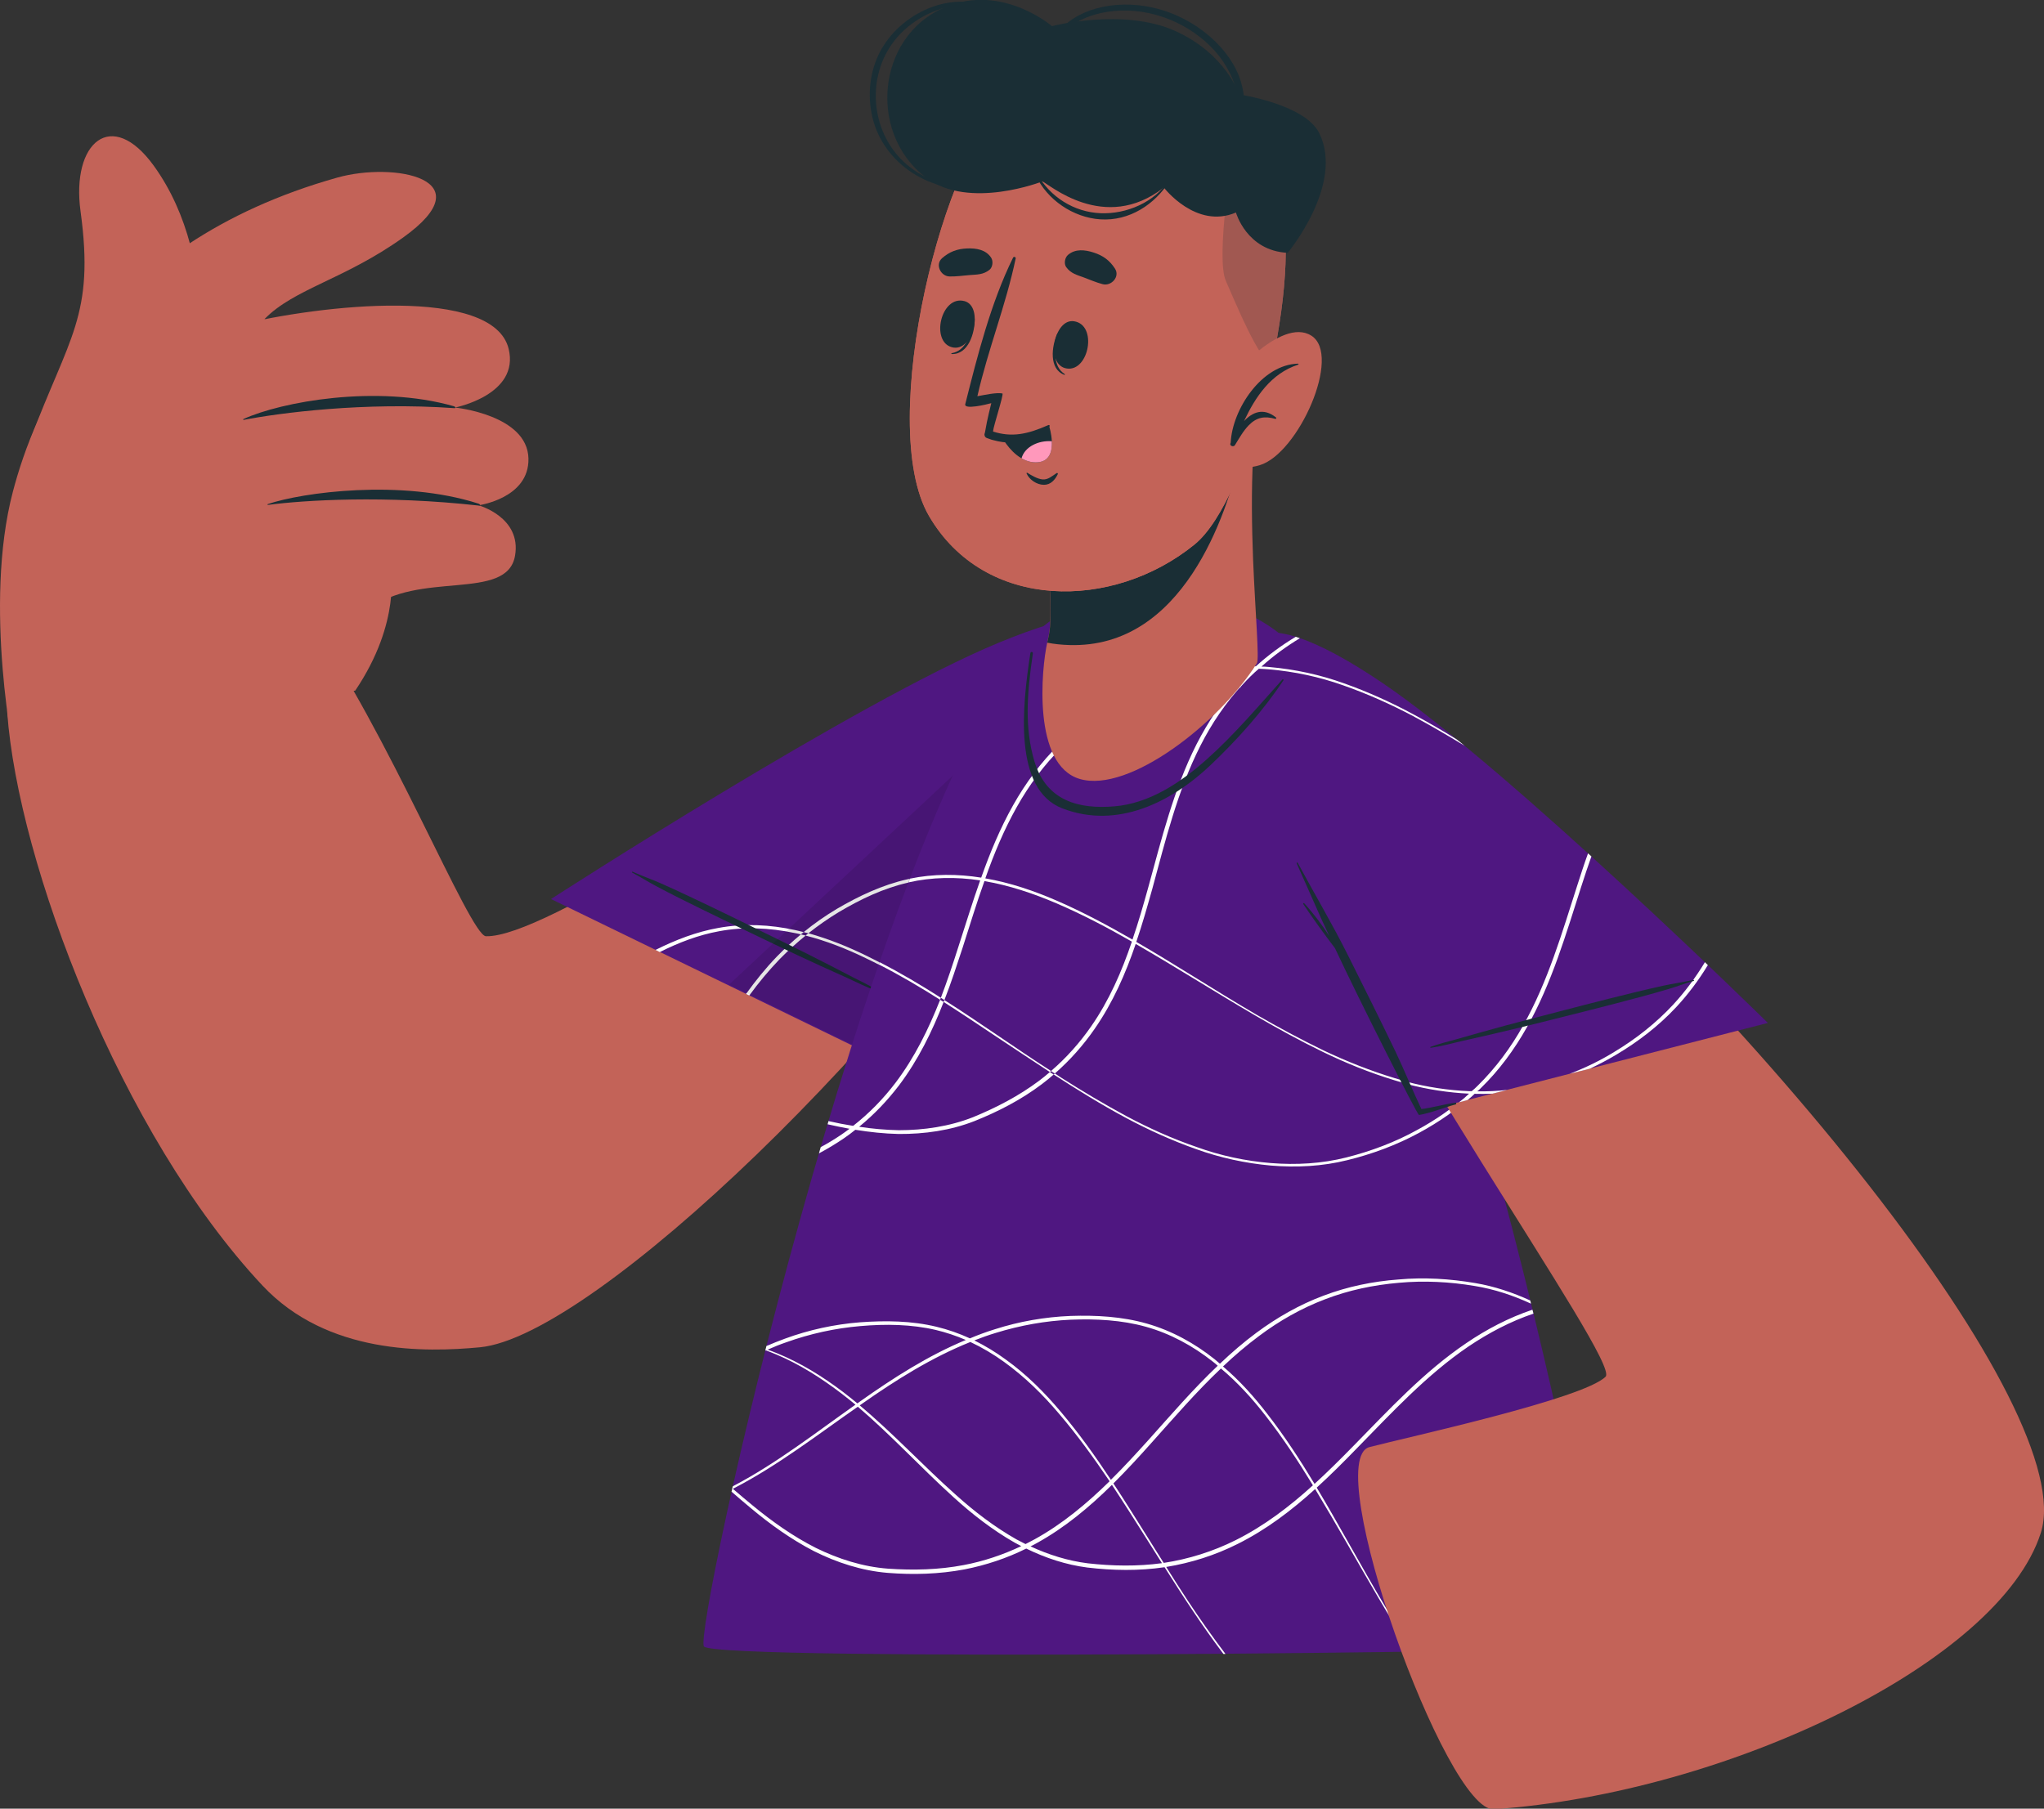 <?xml version="1.0" encoding="UTF-8" standalone="no"?>
<!-- Created with Inkscape (http://www.inkscape.org/) -->

<svg
   width="74.119mm"
   height="65.599mm"
   viewBox="0 0 74.119 65.599"
   version="1.1"
   id="svg2865"
   xml:space="preserve"
   xmlns="http://www.w3.org/2000/svg"
   xmlns:svg="http://www.w3.org/2000/svg"><rect x="0" y="0" width="74.119" height="65.599" fill="#333333" stroke="none"/><defs
     id="defs2862"><clipPath
       clipPathUnits="userSpaceOnUse"
       id="clipPath9168"><path
         d="m 216.71,168.22 h 28.228 V 138.01 H 216.71 Z"
         id="path9166" /></clipPath><clipPath
       clipPathUnits="userSpaceOnUse"
       id="clipPath9288"><path
         d="m 250.343,201.783 h 4.384 v -16.244 h -4.384 z"
         id="path9286" /></clipPath><clipPath
       clipPathUnits="userSpaceOnUse"
       id="clipPath10710"><g
         id="g10714"
         transform="matrix(1.88,0,0,-1.906,-245.357,121.963)"><path
           d="M -4.829,-112.344 H 261.167 V 150.028 H -4.829 Z"
           id="path10712"
           style="stroke-width:0.528" /></g></clipPath><clipPath
       clipPathUnits="userSpaceOnUse"
       id="clipPath10716"><g
         id="g10720"
         transform="matrix(1.88,0,0,-1.906,-246.417,100.139)"><path
           d="M -4.829,-112.344 H 261.167 V 150.028 H -4.829 Z"
           id="path10718"
           style="stroke-width:0.528" /></g></clipPath><clipPath
       clipPathUnits="userSpaceOnUse"
       id="clipPath10722"><g
         id="g10726"
         transform="matrix(1.88,0,0,-1.906,-241.525,101.451)"><path
           d="M -4.829,-112.344 H 261.167 V 150.028 H -4.829 Z"
           id="path10724"
           style="stroke-width:0.528" /></g></clipPath><clipPath
       clipPathUnits="userSpaceOnUse"
       id="clipPath10728"><g
         id="g10732"
         transform="matrix(1.88,0,0,-1.906,-245.715,92.48)"><path
           d="M -4.829,-112.344 H 261.167 V 150.028 H -4.829 Z"
           id="path10730"
           style="stroke-width:0.528" /></g></clipPath><clipPath
       clipPathUnits="userSpaceOnUse"
       id="clipPath10734"><g
         id="g10738"
         transform="matrix(1.88,0,0,-1.906,-218.022,78.404)"><path
           d="M -4.829,-112.344 H 261.167 V 150.028 H -4.829 Z"
           id="path10736"
           style="stroke-width:0.528" /></g></clipPath><clipPath
       clipPathUnits="userSpaceOnUse"
       id="clipPath10740"><g
         id="g10744"
         transform="matrix(1.88,0,0,-1.906,-236.53,75.532)"><path
           d="M -4.829,-112.344 H 261.167 V 150.028 H -4.829 Z"
           id="path10742"
           style="stroke-width:0.528" /></g></clipPath><clipPath
       clipPathUnits="userSpaceOnUse"
       id="clipPath10746"><g
         id="g10750"
         transform="matrix(1.88,0,0,-1.906,-228.647,87.047)"><path
           d="M -4.829,-112.344 H 261.167 V 150.028 H -4.829 Z"
           id="path10748"
           style="stroke-width:0.528" /></g></clipPath><clipPath
       clipPathUnits="userSpaceOnUse"
       id="clipPath10752"><g
         id="g10756"
         transform="matrix(1.88,0,0,-1.906,9.077,285.907)"><path
           d="M -4.829,-112.344 H 261.167 V 150.028 H -4.829 Z"
           id="path10754"
           style="stroke-width:0.528" /></g></clipPath><clipPath
       clipPathUnits="userSpaceOnUse"
       id="clipPath10758"><g
         id="g10762"
         transform="matrix(1.88,0,0,-1.906,-227.569,106.681)"><path
           d="M -4.829,-112.344 H 261.167 V 150.028 H -4.829 Z"
           id="path10760"
           style="stroke-width:0.528" /></g></clipPath><clipPath
       clipPathUnits="userSpaceOnUse"
       id="clipPath10764"><g
         id="g10768"
         transform="matrix(1.88,0,0,-1.906,-226.176,105.116)"><path
           d="M -4.829,-112.344 H 261.167 V 150.028 H -4.829 Z"
           id="path10766"
           style="stroke-width:0.528" /></g></clipPath><clipPath
       clipPathUnits="userSpaceOnUse"
       id="clipPath10770"><g
         id="g10774"
         transform="matrix(1.88,0,0,-1.906,-229.458,104.498)"><path
           d="M -4.829,-112.344 H 261.167 V 150.028 H -4.829 Z"
           id="path10772"
           style="stroke-width:0.528" /></g></clipPath><clipPath
       clipPathUnits="userSpaceOnUse"
       id="clipPath10776"><g
         id="g10780"
         transform="matrix(1.88,0,0,-1.906,-229.956,107.706)"><path
           d="M -4.829,-112.344 H 261.167 V 150.028 H -4.829 Z"
           id="path10778"
           style="stroke-width:0.528" /></g></clipPath><clipPath
       clipPathUnits="userSpaceOnUse"
       id="clipPath10782"><g
         id="g10786"
         transform="matrix(1.88,0,0,-1.906,-222.666,94.112)"><path
           d="M -4.829,-112.344 H 261.167 V 150.028 H -4.829 Z"
           id="path10784"
           style="stroke-width:0.528" /></g></clipPath><clipPath
       clipPathUnits="userSpaceOnUse"
       id="clipPath10788"><g
         id="g10792"
         transform="matrix(1.88,0,0,-1.906,-233.105,94.646)"><path
           d="M -4.829,-112.344 H 261.167 V 150.028 H -4.829 Z"
           id="path10790"
           style="stroke-width:0.528" /></g></clipPath><clipPath
       clipPathUnits="userSpaceOnUse"
       id="clipPath10794"><g
         id="g10798"
         transform="matrix(1.88,0,0,-1.906,-223.676,95.813)"><path
           d="M -4.829,-112.344 H 261.167 V 150.028 H -4.829 Z"
           id="path10796"
           style="stroke-width:0.528" /></g></clipPath><clipPath
       clipPathUnits="userSpaceOnUse"
       id="clipPath10800"><g
         id="g10804"
         transform="matrix(1.88,0,0,-1.906,-224.379,97.031)"><path
           d="M -4.829,-112.344 H 261.167 V 150.028 H -4.829 Z"
           id="path10802"
           style="stroke-width:0.528" /></g></clipPath><clipPath
       clipPathUnits="userSpaceOnUse"
       id="clipPath10806"><g
         id="g10810"
         transform="matrix(1.88,0,0,-1.906,-231.142,97.208)"><path
           d="M -4.829,-112.344 H 261.167 V 150.028 H -4.829 Z"
           id="path10808"
           style="stroke-width:0.528" /></g></clipPath><clipPath
       clipPathUnits="userSpaceOnUse"
       id="clipPath10812"><g
         id="g10816"
         transform="matrix(1.88,0,0,-1.906,-230.014,98.048)"><path
           d="M -4.829,-112.344 H 261.167 V 150.028 H -4.829 Z"
           id="path10814"
           style="stroke-width:0.528" /></g></clipPath><clipPath
       clipPathUnits="userSpaceOnUse"
       id="clipPath10818"><g
         id="g10822"
         transform="matrix(1.88,0,0,-1.906,-245.287,89.438)"><path
           d="M -4.829,-112.344 H 261.167 V 150.028 H -4.829 Z"
           id="path10820"
           style="stroke-width:0.528" /></g></clipPath><clipPath
       clipPathUnits="userSpaceOnUse"
       id="clipPath10824"><g
         id="g10828"
         transform="matrix(1.88,0,0,-1.906,-245.287,89.438)"><path
           d="M -4.829,-112.344 H 261.167 V 150.028 H -4.829 Z"
           id="path10826"
           style="stroke-width:0.528" /></g></clipPath><clipPath
       clipPathUnits="userSpaceOnUse"
       id="clipPath10830"><g
         id="g10834"
         transform="matrix(1.88,0,0,-1.906,-242.454,106.598)"><path
           d="M -4.829,-112.344 H 261.167 V 150.028 H -4.829 Z"
           id="path10832"
           style="stroke-width:0.528" /></g></clipPath><clipPath
       clipPathUnits="userSpaceOnUse"
       id="clipPath10836"><g
         id="g10840"
         transform="matrix(1.88,0,0,-1.906,-231.546,128.847)"><path
           d="M -4.829,-112.344 H 261.167 V 150.028 H -4.829 Z"
           id="path10838"
           style="stroke-width:0.528" /></g></clipPath><clipPath
       clipPathUnits="userSpaceOnUse"
       id="clipPath10842"><g
         id="g10846"
         transform="matrix(1.88,0,0,-1.906,-246.772,137.484)"><path
           d="M -4.829,-112.344 H 261.167 V 150.028 H -4.829 Z"
           id="path10844"
           style="stroke-width:0.528" /></g></clipPath><clipPath
       clipPathUnits="userSpaceOnUse"
       id="clipPath10848"><g
         id="g10852"
         transform="matrix(1.88,0,0,-1.906,-255.45,147.362)"><path
           d="M -4.829,-112.344 H 261.167 V 150.028 H -4.829 Z"
           id="path10850"
           style="stroke-width:0.528" /></g></clipPath><clipPath
       clipPathUnits="userSpaceOnUse"
       id="clipPath10854"><g
         id="g10858"
         transform="matrix(1.88,0,0,-1.906,-266.413,134.197)"><path
           d="M -4.829,-112.344 H 261.167 V 150.028 H -4.829 Z"
           id="path10856"
           style="stroke-width:0.528" /></g></clipPath><clipPath
       clipPathUnits="userSpaceOnUse"
       id="clipPath10860"><g
         id="g10864"
         transform="matrix(1.88,0,0,-1.906,-274.153,141.507)"><path
           d="M -4.829,-112.344 H 261.167 V 150.028 H -4.829 Z"
           id="path10862"
           style="stroke-width:0.528" /></g></clipPath><clipPath
       clipPathUnits="userSpaceOnUse"
       id="clipPath10866"><g
         id="g10870"
         transform="matrix(1.88,0,0,-1.906,-254.916,151.825)"><path
           d="M -4.829,-112.344 H 261.167 V 150.028 H -4.829 Z"
           id="path10868"
           style="stroke-width:0.528" /></g></clipPath><clipPath
       clipPathUnits="userSpaceOnUse"
       id="clipPath10896"><g
         id="g10900"
         transform="matrix(1.88,0,0,-1.906,-253.111,123.517)"><path
           d="M -4.829,-112.344 H 261.167 V 150.028 H -4.829 Z"
           id="path10898"
           style="stroke-width:0.528" /></g></clipPath><clipPath
       clipPathUnits="userSpaceOnUse"
       id="clipPath10902"><g
         id="g10906"
         transform="matrix(1.88,0,0,-1.906,-262.243,164.888)"><path
           d="M -4.829,-112.344 H 261.167 V 150.028 H -4.829 Z"
           id="path10904"
           style="stroke-width:0.528" /></g></clipPath><clipPath
       clipPathUnits="userSpaceOnUse"
       id="clipPath10908"><g
         id="g10912"
         transform="matrix(1.88,0,0,-1.906,-205.926,188.804)"><path
           d="M -4.829,-112.344 H 261.167 V 150.028 H -4.829 Z"
           id="path10910"
           style="stroke-width:0.528" /></g></clipPath><clipPath
       clipPathUnits="userSpaceOnUse"
       id="clipPath10914"><g
         id="g10918"
         transform="matrix(1.88,0,0,-1.906,9.077,285.907)"><path
           d="M -4.829,-112.344 H 261.167 V 150.028 H -4.829 Z"
           id="path10916"
           style="stroke-width:0.528" /></g></clipPath><clipPath
       clipPathUnits="userSpaceOnUse"
       id="clipPath10920"><g
         id="g10924"
         transform="matrix(1.88,0,0,-1.906,-217.683,143.415)"><path
           d="M -4.829,-112.344 H 261.167 V 150.028 H -4.829 Z"
           id="path10922"
           style="stroke-width:0.528" /></g></clipPath><clipPath
       clipPathUnits="userSpaceOnUse"
       id="clipPath10926"><g
         id="g10930"
         transform="matrix(1.88,0,0,-1.906,-225.103,135.727)"><path
           d="M -4.829,-112.344 H 261.167 V 150.028 H -4.829 Z"
           id="path10928"
           style="stroke-width:0.528" /></g></clipPath><clipPath
       clipPathUnits="userSpaceOnUse"
       id="clipPath10932"><g
         id="g10936"
         transform="matrix(1.88,0,0,-1.906,-217.303,147.893)"><path
           d="M -4.829,-112.344 H 261.167 V 150.028 H -4.829 Z"
           id="path10934"
           style="stroke-width:0.528" /></g></clipPath><clipPath
       clipPathUnits="userSpaceOnUse"
       id="clipPath10938"><g
         id="g10942"
         transform="matrix(1.88,0,0,-1.906,-176.193,109.847)"><path
           d="M -4.829,-112.344 H 261.167 V 150.028 H -4.829 Z"
           id="path10940"
           style="stroke-width:0.528" /></g></clipPath><clipPath
       clipPathUnits="userSpaceOnUse"
       id="clipPath10944"><g
         id="g10948"
         transform="matrix(1.88,0,0,-1.906,-174.532,103.97)"><path
           d="M -4.829,-112.344 H 261.167 V 150.028 H -4.829 Z"
           id="path10946"
           style="stroke-width:0.528" /></g></clipPath><clipPath
       clipPathUnits="userSpaceOnUse"
       id="clipPath10950"><g
         id="g10954"
         transform="matrix(1.88,0,0,-1.906,-161.023,103.962)"><path
           d="M -4.829,-112.344 H 261.167 V 150.028 H -4.829 Z"
           id="path10952"
           style="stroke-width:0.528" /></g></clipPath><clipPath
       clipPathUnits="userSpaceOnUse"
       id="clipPath10956"><g
         id="g10960"
         transform="matrix(1.88,0,0,-1.906,-158.962,127.497)"><path
           d="M -4.829,-112.344 H 261.167 V 150.028 H -4.829 Z"
           id="path10958"
           style="stroke-width:0.528" /></g></clipPath><clipPath
       clipPathUnits="userSpaceOnUse"
       id="clipPath10962"><g
         id="g10966"
         transform="matrix(1.88,0,0,-1.906,-159.981,105.454)"><path
           d="M -4.829,-112.344 H 261.167 V 150.028 H -4.829 Z"
           id="path10964"
           style="stroke-width:0.528" /></g></clipPath><clipPath
       clipPathUnits="userSpaceOnUse"
       id="clipPath10968"><g
         id="g10972"
         transform="matrix(1.88,0,0,-1.906,-230.297,129.26)"><path
           d="M -4.829,-112.344 H 261.167 V 150.028 H -4.829 Z"
           id="path10970"
           style="stroke-width:0.528" /></g></clipPath></defs><g
     id="layer8"
     style="display:inline"
     transform="translate(-84.023,-39.358)"><g
       id="g12440"
       style="display:inline"><g
         id="g9126"
         transform="matrix(0.532,0,0,-0.525,122.516,67.828)"
         clip-path="url(#clipPath10968)"><path
           d="m 0,0 c -10.3,-17.01 -31.88,-38.097 -39.635,-38.845 -3.719,-0.358 -10.413,-0.514 -14.836,4.271 -9.652,10.44 -16.657,29.196 -17.392,39.588 -0.261,3.695 18.218,9.686 20.511,6.457 5.371,-7.564 11.028,-21.888 12.117,-21.92 4.028,-0.119 19.071,10.345 31.339,17.744 C 6.59,16.033 4.105,6.779 0,0"
           style="fill:#c36358;fill-opacity:1;fill-rule:nonzero;stroke:none"
           id="path9128" /></g><g
         id="g9130"
         transform="matrix(0.532,0,0,-0.525,85.109,55.336)"
         clip-path="url(#clipPath10962)"><path
           d="M 0,0 C 2.647,7.167 4.427,8.601 3.449,15.836 2.807,20.583 5.563,23.03 8.451,18.97 13.173,12.328 11.7,2.364 10.195,-0.942 Z"
           style="fill:#c36358;fill-opacity:1;fill-rule:nonzero;stroke:none"
           id="path9132" /></g><g
         id="g9134"
         transform="matrix(0.532,0,0,-0.525,84.566,66.903)"
         clip-path="url(#clipPath10956)"><path
           d="m 0,0 c 0,0 -2.202,10.61 -0.136,18.527 1.428,5.475 5.863,17.039 22.102,21.67 3.852,1.1 10.12,-0.067 4.481,-4.146 -4.006,-2.898 -7.422,-3.525 -9.445,-5.634 0,0 7.796,-2.431 8.747,-6.332 0.424,-1.744 1.471,-6.53 1.755,-10.373 0,0 -0.82,-0.287 -1.912,-0.503 0,0 0.775,-3.681 -2.398,-8.45 z"
           style="fill:#c36358;fill-opacity:1;fill-rule:nonzero;stroke:none"
           id="path9136" /></g><g
         id="g9138"
         transform="matrix(0.532,0,0,-0.525,85.663,54.553)"
         clip-path="url(#clipPath10950)"><path
           d="M 0,0 C 2.451,1.669 7.705,5.12 12.984,6.448 18.848,7.924 30.542,9.186 31.587,4.845 32.353,1.662 27.93,0.788 27.93,0.788 c 0,0 4.944,-0.497 5.007,-3.523 0.057,-2.757 -3.405,-3.229 -3.405,-3.229 0,0 2.947,-0.817 2.491,-3.484 -0.549,-3.207 -6.635,-0.968 -9.998,-3.738 C 21.27,-13.807 0,0 0,0"
           style="fill:#c36358;fill-opacity:1;fill-rule:nonzero;stroke:none"
           id="path9140" /></g><g
         id="g9142"
         transform="matrix(0.532,0,0,-0.525,92.85,54.557)"
         clip-path="url(#clipPath10944)"><path
           d="M 0,0 C 2.563,1.192 9.076,2.406 14.335,0.889 14.455,0.854 14.493,0.745 14.377,0.754 8.232,1.195 2.449,0.421 0.014,-0.056 -0.019,-0.062 -0.028,-0.014 0,0"
           style="fill:#1a2e35;fill-opacity:1;fill-rule:nonzero;stroke:none"
           id="path9144" /></g><g
         id="g9146"
         transform="matrix(0.532,0,0,-0.525,93.733,57.641)"
         clip-path="url(#clipPath10938)"><path
           d="m 0,0 c 2.316,0.802 9.086,1.753 14.363,0.032 0.117,-0.038 0.148,-0.15 0.033,-0.136 C 7.995,0.621 2.469,0.274 0.01,-0.056 -0.022,-0.06 -0.03,-0.01 0,0"
           style="fill:#1a2e35;fill-opacity:1;fill-rule:nonzero;stroke:none"
           id="path9148" /></g><g
         id="g9150"
         transform="matrix(0.532,0,0,-0.525,115.604,77.606)"
         clip-path="url(#clipPath10932)"><path
           d="m 0,0 -21.804,10.745 c 0,0 20.817,13.643 30.502,17.703 10.094,4.232 13.467,1.918 5.215,-9.997 C 5.611,6.464 0,0 0,0"
           style="fill:#4f1781;fill-opacity:1;fill-rule:nonzero;stroke:none"
           id="path9152" /></g><g
         id="g9154"
         transform="matrix(0.532,0,0,-0.525,119.753,71.222)"
         clip-path="url(#clipPath10926)"><path
           d="M 0,0 C -0.03,0.011 -0.05,0.021 -0.08,0.021 -0.15,0.03 -0.21,0.04 -0.28,0.051 -1.94,0.32 -3.66,0.32 -5.31,-0.05 c -1.72,-0.389 -3.32,-1.16 -4.82,-2.05 -0.79,-0.48 -1.54,-1.009 -2.25,-1.599 -0.06,-0.051 -0.13,-0.101 -0.19,-0.16 -0.57,-0.471 -1.12,-0.991 -1.64,-1.531 -0.77,-0.809 -1.46,-1.679 -2.1,-2.58 l 0.22,-0.11 c 0.63,0.881 1.32,1.721 2.07,2.511 0.56,0.58 1.15,1.12 1.77,1.63 0.06,0.059 0.12,0.109 0.19,0.16 0.66,0.529 1.35,1.019 2.07,1.46 1.48,0.889 3.06,1.659 4.74,2.04 1.59,0.369 3.26,0.389 4.9,0.139 0.08,-0.009 0.16,-0.03 0.24,-0.04 0.02,0 0.03,-0.009 0.05,-0.009 0.45,-0.081 0.9,-0.17 1.35,-0.29 C 1.34,-0.42 1.38,-0.37 1.42,-0.31 0.95,-0.189 0.48,-0.08 0,0 M 9.26,12.36 C 7.72,11.53 6.28,10.5 5.04,9.261 3.79,8.021 2.75,6.59 1.9,5.061 1.01,3.46 0.32,1.771 -0.28,0.051 -0.31,-0.01 -0.33,-0.069 -0.35,-0.14 c -0.52,-1.49 -0.98,-3.009 -1.46,-4.509 0.17,0.229 0.35,0.46 0.52,0.7 0.4,1.26 0.79,2.519 1.23,3.76 C -0.05,-0.13 -0.02,-0.06 0,0 c 0.59,1.69 1.27,3.351 2.14,4.92 0.84,1.52 1.87,2.931 3.09,4.15 1.22,1.231 2.63,2.25 4.14,3.09 0.12,0.07 0.24,0.13 0.36,0.191 0.05,0.109 0.1,0.229 0.15,0.339 C 9.67,12.58 9.46,12.471 9.26,12.36 M -4.08,-7.59 c -0.03,-0.04 -0.06,-0.08 -0.09,-0.12 -1.28,0.79 -2.6,1.54 -3.96,2.2 -1.32,0.651 -2.69,1.2 -4.12,1.571 -0.1,0.029 -0.21,0.049 -0.32,0.08 -0.14,0.04 -0.29,0.069 -0.44,0.099 -1.69,0.361 -3.44,0.441 -5.14,0.12 -1.4,-0.259 -2.75,-0.78 -4.04,-1.44 l -0.29,0.15 c 1.36,0.691 2.79,1.25 4.29,1.52 1.73,0.32 3.52,0.23 5.23,-0.15 0.19,-0.04 0.39,-0.089 0.58,-0.139 0.11,-0.03 0.21,-0.061 0.32,-0.08 1.39,-0.391 2.73,-0.941 4.01,-1.58 1.36,-0.67 2.68,-1.42 3.97,-2.231"
           style="fill:#ffffff;fill-opacity:1;fill-rule:nonzero;stroke:none"
           id="path9156" /></g><g
         id="g9158"
         transform="matrix(0.532,0,0,-0.525,115.805,75.256)"
         clip-path="url(#clipPath10920)"><path
           d="m 0,0 c -0.488,0.314 -1.025,0.563 -1.54,0.831 -0.53,0.275 -1.058,0.554 -1.586,0.832 -1.072,0.563 -2.154,1.107 -3.238,1.645 -2.166,1.076 -4.328,2.161 -6.511,3.2 -0.601,0.286 -1.203,0.57 -1.81,0.84 -0.639,0.284 -1.299,0.521 -1.936,0.806 -0.04,0.018 -0.062,-0.042 -0.025,-0.061 0.528,-0.282 1.034,-0.61 1.562,-0.895 0.54,-0.293 1.084,-0.579 1.633,-0.857 1.078,-0.547 2.161,-1.087 3.248,-1.617 2.141,-1.044 4.279,-2.097 6.441,-3.096 0.604,-0.278 1.21,-0.551 1.814,-0.83 0.631,-0.291 1.261,-0.623 1.916,-0.856 C 0.002,-0.069 0.033,-0.021 0,0"
           style="fill:#1a2e35;fill-opacity:1;fill-rule:nonzero;stroke:none"
           id="path9160" /></g><g
         id="g9162"
         transform="matrix(0.532,0,0,-0.525,-4.829,150.028)"
         clip-path="url(#clipPath10914)"><g
           id="g9164" /><g
           id="g9176"><g
             clip-path="url(#clipPath9168)"
             opacity="0.1"
             id="g9174"><g
               transform="translate(240.29,156.47)"
               id="g9172"><path
                 d="m 0,0 c -8.3,-11.989 -13.91,-18.46 -13.91,-18.46 l -9.67,4.771 L 3.29,11.75 C 5.74,10.91 5.01,7.221 0,0"
                 style="fill:#000000;fill-opacity:1;fill-rule:nonzero;stroke:none"
                 id="path9170" /></g></g></g></g><g
         id="g9178"
         transform="matrix(0.532,0,0,-0.525,109.551,99.074)"
         clip-path="url(#clipPath10908)"><path
           d="M 0,0 C 0.886,-1.057 60.602,-0.367 60.927,-0.006 61.811,0.979 51.37,52.484 40.878,68.196 37.336,73.5 26.082,74.58 22.15,69.436 10.873,54.681 -0.771,0.929 0,0"
           style="fill:#4f1781;fill-opacity:1;fill-rule:nonzero;stroke:none"
           id="path9180" /></g><g
         id="g9182"
         transform="matrix(0.532,0,0,-0.525,139.511,86.524)"
         clip-path="url(#clipPath10902)"><path
           d="m 0,0 c -1.19,0.551 -2.45,0.98 -3.74,1.2 -1.731,0.3 -3.49,0.41 -5.231,0.25 -1.75,-0.13 -3.479,-0.489 -5.119,-1.12 -1.64,-0.619 -3.171,-1.51 -4.57,-2.559 -0.88,-0.661 -1.7,-1.38 -2.49,-2.14 -0.05,-0.04 -0.1,-0.091 -0.15,-0.141 -1.68,-1.62 -3.19,-3.399 -4.73,-5.139 -0.83,-0.93 -1.67,-1.861 -2.55,-2.741 -0.03,-0.03 -0.06,-0.07 -0.09,-0.099 -1.55,-1.54 -3.21,-2.95 -5.11,-4.011 -0.2,-0.109 -0.41,-0.22 -0.62,-0.329 -0.09,-0.051 -0.19,-0.101 -0.29,-0.141 -1.24,-0.599 -2.57,-1.05 -3.92,-1.309 -1.701,-0.33 -3.44,-0.37 -5.161,-0.25 -1.719,0.13 -3.389,0.67 -4.929,1.439 -1.54,0.79 -2.96,1.811 -4.29,2.92 -0.46,0.381 -0.91,0.771 -1.36,1.16 -0.01,0.021 -0.03,0.031 -0.04,0.04 0,-0.019 0,-0.05 -0.01,-0.069 -0.01,-0.061 -0.02,-0.12 -0.04,-0.171 0.43,-0.38 0.87,-0.76 1.31,-1.13 1.33,-1.13 2.75,-2.16 4.31,-2.979 1.56,-0.79 3.259,-1.351 5.02,-1.5 1.75,-0.141 3.509,-0.09 5.239,0.24 1.461,0.29 2.881,0.769 4.211,1.439 0.1,0.05 0.19,0.101 0.289,0.151 0.151,0.069 0.29,0.149 0.431,0.229 1.92,1.071 3.589,2.49 5.12,4.021 0.04,0.029 0.07,0.069 0.1,0.099 0.9,0.911 1.76,1.851 2.59,2.8 1.549,1.75 3.07,3.54 4.74,5.141 0.05,0.059 0.09,0.099 0.14,0.139 0.78,0.75 1.589,1.451 2.45,2.1 1.38,1.051 2.889,1.921 4.5,2.54 1.61,0.631 3.309,0.99 5.04,1.141 C -7.23,1.381 -5.48,1.29 -3.78,1 -2.45,0.78 -1.17,0.351 0.05,-0.22 0.04,-0.149 0.02,-0.069 0,0 m -23.32,-20.77 c -0.51,0.781 -1,1.571 -1.491,2.361 -0.059,0.09 -0.119,0.18 -0.169,0.279 -0.38,0.601 -0.74,1.191 -1.11,1.79 -0.77,1.24 -1.53,2.481 -2.32,3.7 -0.06,0.08 -0.111,0.17 -0.17,0.25 -1.05,1.611 -2.16,3.191 -3.4,4.68 -1.11,1.341 -2.35,2.601 -3.77,3.631 -0.67,0.5 -1.39,0.939 -2.14,1.319 -0.1,0.05 -0.2,0.09 -0.3,0.141 -0.73,0.34 -1.49,0.609 -2.27,0.8 -1.71,0.42 -3.48,0.439 -5.23,0.309 -1.74,-0.139 -3.47,-0.519 -5.11,-1.13 -0.43,-0.16 -0.85,-0.33 -1.261,-0.509 -0.019,-0.071 -0.029,-0.13 -0.049,-0.201 -0.01,-0.03 -0.01,-0.049 -0.02,-0.08 0,-0.009 -0.01,-0.03 -0.01,-0.04 0.02,0.01 0.03,0.021 0.05,0.021 0.04,0.029 0.069,0.04 0.11,0.05 0.419,0.189 0.84,0.36 1.27,0.509 1.62,0.59 3.32,0.97 5.05,1.12 1.72,0.151 3.47,0.13 5.15,-0.269 0.699,-0.171 1.38,-0.4 2.04,-0.69 0.1,-0.041 0.21,-0.09 0.31,-0.14 0.8,-0.381 1.57,-0.841 2.29,-1.37 1.4,-1.021 2.64,-2.25 3.75,-3.58 1.25,-1.481 2.37,-3.05 3.45,-4.67 0.05,-0.08 0.1,-0.17 0.16,-0.25 0.79,-1.21 1.56,-2.441 2.32,-3.66 0.36,-0.58 0.73,-1.17 1.09,-1.75 0.059,-0.101 0.12,-0.191 0.18,-0.281 1.27,-2.04 2.57,-4.059 4.01,-5.99 h 0.139 c -0.889,1.191 -1.739,2.41 -2.549,3.65 m 13.509,-0.5 c -0.889,1.5 -1.729,3.02 -2.58,4.541 -0.71,1.269 -1.42,2.549 -2.16,3.799 -0.05,0.09 -0.099,0.17 -0.149,0.26 -0.99,1.66 -2.03,3.28 -3.21,4.82 -0.901,1.191 -1.901,2.321 -3.03,3.29 -0.07,0.081 -0.14,0.14 -0.21,0.191 -0.121,0.109 -0.24,0.21 -0.36,0.309 -1.36,1.1 -2.92,1.97 -4.61,2.46 -1.691,0.491 -3.47,0.59 -5.21,0.531 -1.75,-0.071 -3.5,-0.38 -5.16,-0.92 -0.58,-0.181 -1.14,-0.391 -1.7,-0.63 -0.09,-0.021 -0.19,-0.061 -0.28,-0.11 -2.571,-1.081 -4.94,-2.621 -7.2,-4.241 -0.06,-0.05 -0.13,-0.09 -0.19,-0.139 -0.04,-0.031 -0.09,-0.061 -0.13,-0.09 -2.73,-1.95 -5.36,-4.04 -8.31,-5.611 -0.02,-0.009 -0.03,-0.019 -0.05,-0.03 -0.01,-0.04 -0.02,-0.09 -0.04,-0.13 0,-0.019 0,-0.05 -0.01,-0.069 0.02,0.01 0.03,0.019 0.05,0.029 0.039,0.021 0.079,0.04 0.12,0.061 3,1.58 5.66,3.679 8.4,5.609 0.039,0.03 0.09,0.061 0.13,0.09 0.05,0.04 0.1,0.07 0.15,0.11 2.32,1.651 4.759,3.201 7.39,4.271 0.09,0.04 0.18,0.08 0.27,0.109 0.48,0.191 0.97,0.37 1.47,0.521 1.66,0.519 3.37,0.83 5.1,0.91 1.72,0.069 3.48,-0.021 5.13,-0.49 1.66,-0.47 3.2,-1.321 4.55,-2.401 0.11,-0.09 0.23,-0.179 0.34,-0.29 0.07,-0.05 0.15,-0.109 0.22,-0.189 1.13,-0.96 2.13,-2.071 3.04,-3.261 1.18,-1.529 2.229,-3.149 3.229,-4.81 0.05,-0.08 0.101,-0.169 0.151,-0.259 0.74,-1.241 1.46,-2.5 2.17,-3.75 1.429,-2.521 2.84,-5.061 4.42,-7.491 h 0.139 c -0.649,0.991 -1.279,1.991 -1.88,3 m 9.96,20.63 c -1.609,-0.549 -3.12,-1.349 -4.509,-2.309 -2.901,-1.99 -5.27,-4.601 -7.68,-7.09 -0.86,-0.891 -1.74,-1.78 -2.66,-2.631 -0.04,-0.04 -0.08,-0.069 -0.111,-0.1 -1.609,-1.48 -3.33,-2.809 -5.269,-3.79 -1.54,-0.78 -3.2,-1.309 -4.9,-1.57 -0.041,-0.01 -0.081,-0.01 -0.12,-0.019 -1.671,-0.231 -3.38,-0.201 -5.05,-0.01 -1.36,0.17 -2.67,0.59 -3.911,1.17 -0.119,0.05 -0.23,0.099 -0.339,0.16 -0.2,0.1 -0.411,0.21 -0.61,0.319 -1.5,0.861 -2.88,1.931 -4.16,3.101 -2.22,2 -4.24,4.22 -6.53,6.159 -0.05,0.051 -0.111,0.091 -0.16,0.141 -0.32,0.269 -0.65,0.53 -0.98,0.79 -1.38,1.059 -2.87,2 -4.49,2.67 -0.211,0.089 -0.43,0.17 -0.65,0.25 -0.041,0.019 -0.081,0.04 -0.13,0.049 -0.01,-0.03 -0.01,-0.049 -0.02,-0.08 0.01,-0.009 0.03,-0.009 0.04,-0.019 0.24,-0.09 0.48,-0.191 0.72,-0.29 1.599,-0.681 3.07,-1.641 4.44,-2.7 0.32,-0.25 0.63,-0.5 0.94,-0.76 0.05,-0.051 0.11,-0.101 0.16,-0.141 2.269,-1.96 4.289,-4.199 6.51,-6.239 1.279,-1.181 2.66,-2.271 4.18,-3.15 l 0.45,-0.241 c 0.11,-0.059 0.23,-0.12 0.34,-0.17 1.309,-0.649 2.71,-1.12 4.16,-1.309 1.74,-0.21 3.51,-0.24 5.25,0.019 h 0.02 c 0.04,0.01 0.07,0.01 0.109,0.021 1.691,0.279 3.341,0.809 4.871,1.59 1.96,0.99 3.679,2.319 5.28,3.79 0.04,0.029 0.08,0.069 0.109,0.099 0.941,0.87 1.841,1.781 2.711,2.691 2.42,2.5 4.77,5.09 7.63,7.059 1.38,0.941 2.859,1.731 4.43,2.271 -0.021,0.09 -0.04,0.18 -0.071,0.269 m -3.91,14.96 c -0.01,0.05 -0.029,0.101 -0.04,0.151 -0.059,-0.01 -0.13,-0.01 -0.189,0 h -0.14 c -1.73,0.069 -3.46,0.37 -5.11,0.889 -1.66,0.51 -3.281,1.161 -4.84,1.911 -1.561,0.769 -3.09,1.599 -4.59,2.479 -1.5,0.891 -2.97,1.811 -4.45,2.74 -1.23,0.771 -2.47,1.54 -3.73,2.281 -0.08,0.059 -0.171,0.11 -0.26,0.16 -1.661,0.969 -3.35,1.889 -5.12,2.67 -1.581,0.7 -3.21,1.259 -4.91,1.559 -0.03,0.011 -0.05,0.021 -0.08,0.021 -0.071,0.009 -0.13,0.019 -0.2,0.03 -1.601,0.26 -3.26,0.269 -4.86,-0.07 -0.031,-0.09 -0.07,-0.17 -0.1,-0.26 1.589,0.369 3.26,0.39 4.89,0.14 0.08,-0.01 0.16,-0.031 0.24,-0.041 0.02,0 0.03,-0.009 0.05,-0.009 1.679,-0.29 3.33,-0.851 4.9,-1.531 1.77,-0.769 3.48,-1.679 5.15,-2.65 0.089,-0.05 0.18,-0.109 0.26,-0.159 1.25,-0.731 2.48,-1.481 3.71,-2.24 2.959,-1.821 5.909,-3.68 9.05,-5.22 1.56,-0.771 3.18,-1.431 4.85,-1.95 1.65,-0.531 3.38,-0.84 5.11,-0.92 h 0.029 c 0.12,0 0.231,-0.011 0.351,-0.011 h 0.04 c 0,0.011 0,0.021 -0.011,0.03 M -16.5,45.521 c -0.78,-0.5 -1.511,-1.071 -2.2,-1.701 -0.061,-0.049 -0.12,-0.099 -0.18,-0.16 -0.31,-0.29 -0.61,-0.59 -0.9,-0.899 -1.2,-1.29 -2.17,-2.771 -2.96,-4.33 -1.571,-3.141 -2.39,-6.571 -3.301,-9.92 -0.329,-1.2 -0.669,-2.401 -1.069,-3.58 -0.01,-0.05 -0.02,-0.101 -0.04,-0.141 -0.69,-2.069 -1.55,-4.069 -2.78,-5.859 -0.78,-1.141 -1.7,-2.181 -2.73,-3.08 -0.02,-0.031 -0.05,-0.05 -0.08,-0.071 -0.24,-0.21 -0.48,-0.41 -0.73,-0.599 -1.38,-1.05 -2.92,-1.861 -4.51,-2.521 -1.6,-0.639 -3.34,-0.899 -5.061,-0.899 -0.899,0.019 -1.809,0.099 -2.699,0.239 -0.14,0.011 -0.27,0.04 -0.41,0.061 -0.56,0.089 -1.121,0.2 -1.68,0.33 -0.02,-0.071 -0.04,-0.141 -0.06,-0.22 0.49,-0.11 0.99,-0.221 1.49,-0.311 0.129,-0.019 0.26,-0.049 0.4,-0.07 0.979,-0.159 1.959,-0.269 2.959,-0.29 1.75,-0.01 3.52,0.24 5.161,0.891 1.63,0.66 3.19,1.479 4.589,2.549 0.281,0.21 0.551,0.441 0.811,0.67 0.03,0.021 0.06,0.05 0.08,0.071 1.03,0.91 1.94,1.95 2.71,3.08 1.24,1.809 2.11,3.809 2.8,5.87 0.01,0.04 0.03,0.09 0.04,0.14 0.41,1.209 0.75,2.44 1.09,3.66 0.9,3.359 1.719,6.769 3.27,9.87 0.77,1.55 1.74,3 2.91,4.279 0.34,0.381 0.7,0.74 1.08,1.07 0.06,0.061 0.12,0.121 0.18,0.151 0.63,0.58 1.299,1.099 2,1.559 -0.06,0.061 -0.12,0.12 -0.18,0.161 m 1.689,-2.241 c -0.979,0.241 -1.979,0.401 -2.979,0.491 -0.17,0.019 -0.351,0.03 -0.53,0.03 -0.12,0.019 -0.25,0.019 -0.38,0.019 -1.441,0.061 -2.9,-0.049 -4.3,-0.41 -1.7,-0.42 -3.35,-1.04 -4.88,-1.889 -1.54,-0.831 -2.98,-1.861 -4.22,-3.1 -1.25,-1.24 -2.29,-2.671 -3.14,-4.2 -0.89,-1.601 -1.58,-3.29 -2.18,-5.01 -0.03,-0.061 -0.05,-0.12 -0.07,-0.19 -0.531,-1.51 -0.99,-3.05 -1.48,-4.571 -0.37,-1.179 -0.76,-2.37 -1.2,-3.54 -0.02,-0.04 -0.04,-0.09 -0.05,-0.139 -0.79,-2.031 -1.74,-3.991 -3.04,-5.731 -0.83,-1.109 -1.801,-2.119 -2.89,-2.979 -0.08,-0.071 -0.161,-0.13 -0.25,-0.201 -0.18,-0.139 -0.371,-0.28 -0.56,-0.41 -0.45,-0.309 -0.92,-0.599 -1.4,-0.859 -0.04,-0.141 -0.08,-0.28 -0.12,-0.431 0.59,0.32 1.15,0.66 1.7,1.04 0.27,0.191 0.53,0.38 0.78,0.59 0.09,0.07 0.18,0.141 0.26,0.21 1.02,0.841 1.929,1.811 2.719,2.86 1.311,1.76 2.261,3.731 3.041,5.76 0.02,0.04 0.03,0.08 0.05,0.13 0.46,1.19 0.85,2.41 1.24,3.61 0.49,1.54 0.95,3.09 1.49,4.611 0.01,0.059 0.04,0.13 0.06,0.189 0.59,1.691 1.27,3.351 2.14,4.92 0.84,1.521 1.87,2.931 3.09,4.15 1.22,1.231 2.63,2.25 4.139,3.09 1.511,0.851 3.141,1.47 4.821,1.891 1.32,0.35 2.7,0.479 4.07,0.449 0.13,0 0.26,-0.01 0.38,-0.01 0.239,-0.009 0.47,-0.019 0.699,-0.04 1.04,-0.089 2.091,-0.259 3.111,-0.519 -0.04,0.069 -0.081,0.13 -0.121,0.189 m 11.05,-28.96 c -0.01,-0.019 -0.019,-0.03 -0.029,-0.03 -1.15,-1.069 -2.431,-1.97 -3.8,-2.72 -1.53,-0.84 -3.19,-1.46 -4.881,-1.88 -1.699,-0.429 -3.479,-0.519 -5.219,-0.37 -1.741,0.16 -3.46,0.54 -5.101,1.141 -1.639,0.59 -3.23,1.319 -4.759,2.149 -1.69,0.92 -3.32,1.941 -4.93,3 -0.09,0.05 -0.17,0.111 -0.26,0.17 -1.22,0.8 -2.42,1.62 -3.63,2.431 -1.191,0.81 -2.39,1.619 -3.61,2.409 -0.081,0.04 -0.15,0.101 -0.24,0.151 -1.36,0.87 -2.74,1.7 -4.18,2.44 0.01,0.05 0.03,0.109 0.05,0.159 1.44,-0.75 2.82,-1.58 4.18,-2.46 0.08,-0.05 0.16,-0.109 0.24,-0.16 1.23,-0.789 2.43,-1.619 3.63,-2.439 1.21,-0.831 2.41,-1.661 3.64,-2.46 0.09,-0.071 0.17,-0.121 0.26,-0.17 0.14,-0.101 0.29,-0.201 0.43,-0.29 1.46,-0.941 2.949,-1.84 4.47,-2.67 1.54,-0.83 3.12,-1.55 4.76,-2.12 1.63,-0.601 3.34,-0.97 5.07,-1.111 1.72,-0.139 3.47,-0.04 5.149,0.391 1.67,0.43 3.311,1.05 4.821,1.899 1.26,0.691 2.46,1.531 3.53,2.521 0.06,0.04 0.119,0.099 0.18,0.17 0.05,0.029 0.099,0.08 0.15,0.139 0.01,-0.049 0.029,-0.089 0.039,-0.139 0.011,-0.05 0.03,-0.101 0.04,-0.151"
           style="fill:#ffffff;fill-opacity:1;fill-rule:nonzero;stroke:none"
           id="path9184" /></g><g
         id="g9186"
         transform="matrix(0.532,0,0,-0.525,134.653,64.815)"
         clip-path="url(#clipPath10896)"><path
           d="M 0,0 C 24.748,-21.021 46.595,-48.987 43.933,-57.413 41.118,-66.322 22.6,-75.379 6.66,-76.498 c -3.264,-0.23 -11.867,24.124 -8.484,25.018 2.636,0.696 14.592,3.335 16.094,4.864 1.043,1.062 -16.443,25.439 -21.579,39.193 C -12.682,6.971 -6.626,5.629 0,0"
           style="fill:#c36358;fill-opacity:1;fill-rule:nonzero;stroke:none"
           id="path9188" /></g><g
         id="g9206"
         transform="matrix(0.532,0,0,-0.525,135.613,79.669)"
         clip-path="url(#clipPath10866)"><path
           d="m 0,0 23.526,6.115 c 0,0 -17.63,17.57 -26.294,23.504 -9.029,6.185 -12.8,4.601 -7.128,-8.736 C -4.188,7.465 0,0 0,0"
           style="fill:#4f1781;fill-opacity:1;fill-rule:nonzero;stroke:none"
           id="path9208" /></g><g
         id="g9210"
         transform="matrix(0.532,0,0,-0.525,145.847,74.255)"
         clip-path="url(#clipPath10860)"><path
           d="m 0,0 c -0.631,-1.051 -1.351,-2.04 -2.171,-2.94 -1.17,-1.27 -2.529,-2.361 -4.01,-3.26 -0.96,-0.601 -1.979,-1.101 -3.04,-1.51 l 1.37,0.35 c 0.611,0.29 1.21,0.61 1.79,0.96 1.5,0.9 2.901,1.99 4.09,3.28 0.821,0.89 1.55,1.88 2.17,2.92 C 0.13,-0.141 0.069,-0.07 0,0 m -27.891,22.479 c -0.969,-0.589 -1.88,-1.269 -2.719,-2.04 -0.061,-0.049 -0.12,-0.099 -0.18,-0.16 -0.311,-0.29 -0.61,-0.59 -0.9,-0.899 -0.031,-0.03 -0.06,-0.07 -0.09,-0.101 0.009,-0.12 0.019,-0.25 0.04,-0.38 0.069,0.101 0.16,0.201 0.25,0.3 0.34,0.381 0.7,0.74 1.08,1.071 0.059,0.06 0.12,0.12 0.18,0.15 0.809,0.739 1.69,1.39 2.62,1.96 -0.101,0.04 -0.191,0.069 -0.281,0.099 m 10.97,-7.089 c -0.949,0.599 -1.92,1.17 -2.909,1.71 -1.53,0.839 -3.12,1.57 -4.761,2.16 -1.639,0.599 -3.37,0.979 -5.109,1.13 -0.17,0.019 -0.351,0.03 -0.53,0.03 -0.121,0.019 -0.25,0.019 -0.38,0.019 -0.39,0.021 -0.79,0.021 -1.18,0.01 -0.011,-0.059 -0.011,-0.119 -0.011,-0.189 0.34,0.019 0.681,0.03 1.011,0.019 0.13,0 0.26,-0.009 0.38,-0.009 0.239,-0.01 0.47,-0.02 0.699,-0.041 1.721,-0.149 3.44,-0.519 5.07,-1.11 1.63,-0.579 3.22,-1.3 4.75,-2.119 1.191,-0.65 2.361,-1.341 3.51,-2.051 -0.18,0.151 -0.359,0.301 -0.54,0.441"
           style="fill:#ffffff;fill-opacity:1;fill-rule:nonzero;stroke:none"
           id="path9212" /></g><g
         id="g9214"
         transform="matrix(0.532,0,0,-0.525,141.73,70.419)"
         clip-path="url(#clipPath10854)"><path
           d="m 0,0 c -0.24,-0.68 -0.46,-1.36 -0.681,-2.05 -1.049,-3.3 -2.009,-6.69 -3.719,-9.76 -0.85,-1.53 -1.89,-2.97 -3.14,-4.2 -0.08,-0.08 -0.16,-0.16 -0.24,-0.219 0.69,-0.011 1.37,0.019 2.05,0.099 l -1.01,-0.26 c -0.401,-0.02 -0.81,-0.02 -1.22,-0.01 -0.16,-0.16 -0.32,-0.3 -0.48,-0.43 l -0.59,-0.16 c 0.24,0.18 0.469,0.38 0.69,0.6 -1.41,0.07 -2.82,0.29 -4.181,0.65 -0.019,0.06 -0.059,0.12 -0.089,0.18 1.41,-0.38 2.86,-0.6 4.31,-0.66 h 0.14 c 0.15,0.12 0.29,0.26 0.43,0.4 1.22,1.22 2.25,2.63 3.08,4.14 1.69,3.04 2.65,6.41 3.7,9.72 0.229,0.72 0.46,1.45 0.72,2.17 C -0.15,0.14 -0.08,0.07 0,0"
           style="fill:#ffffff;fill-opacity:1;fill-rule:nonzero;stroke:none"
           id="path9216" /></g><g
         id="g9218"
         transform="matrix(0.532,0,0,-0.525,135.897,77.327)"
         clip-path="url(#clipPath10848)"><path
           d="m 0,0 c 0.541,0.209 1.117,0.344 1.676,0.502 0.574,0.163 1.148,0.329 1.721,0.494 1.165,0.335 2.333,0.649 3.504,0.957 2.339,0.616 4.675,1.241 7.024,1.818 0.646,0.158 1.293,0.315 1.942,0.457 0.684,0.148 1.378,0.248 2.059,0.398 0.043,0.009 0.052,-0.054 0.011,-0.065 C 17.364,4.391 16.803,4.173 16.228,4 15.639,3.822 15.048,3.652 14.455,3.491 13.288,3.173 12.118,2.862 10.946,2.563 8.639,1.974 6.332,1.375 4.013,0.834 3.365,0.684 2.717,0.538 2.069,0.388 1.393,0.229 0.708,0.032 0.02,-0.062 -0.016,-0.067 -0.037,-0.015 0,0"
           style="fill:#1a2e35;fill-opacity:1;fill-rule:nonzero;stroke:none"
           id="path9220" /></g><g
         id="g9222"
         transform="matrix(0.532,0,0,-0.525,131.28,72.144)"
         clip-path="url(#clipPath10842)"><path
           d="M 0,0 C -0.027,0.042 0.039,0.085 0.071,0.049 0.697,-0.655 1.264,-1.417 1.776,-2.211 1.597,-1.816 1.41,-1.426 1.234,-1.029 0.667,0.247 0.123,1.533 -0.447,2.808 -0.468,2.854 -0.399,2.89 -0.376,2.844 0.77,0.69 2.005,-1.419 3.082,-3.608 c 1.078,-2.189 2.159,-4.376 3.204,-6.581 0.575,-1.215 1.194,-2.761 1.768,-3.978 0.705,0.08 1.57,0.339 2.326,0.439 0.067,0.009 0.073,-0.101 0.009,-0.119 C 9.615,-14.051 8.727,-14.438 7.893,-14.578 7.787,-14.596 3.897,-6.809 2.162,-3.052 1.415,-2.055 0.686,-1.04 0,0"
           style="fill:#1a2e35;fill-opacity:1;fill-rule:nonzero;stroke:none"
           id="path9224" /></g><g
         id="g9226"
         transform="matrix(0.532,0,0,-0.525,123.181,67.611)"
         clip-path="url(#clipPath10836)"><path
           d="m 0,0 c 3.369,-0.996 9.518,3.896 12.066,7.995 0.173,0.282 -0.101,3.361 -0.258,7.12 -0.087,2.281 -0.129,4.822 -10e-4,7.145 0.029,0.476 -14.761,-2.732 -14.761,-2.732 0,0 1.162,-4.947 0.913,-8.994 C -2.065,10.196 -2.116,9.884 -2.194,9.587 -2.201,9.543 -2.217,9.491 -2.224,9.43 -2.619,7.637 -3.256,0.965 0,0"
           style="fill:#c36358;fill-opacity:1;fill-rule:nonzero;stroke:none"
           id="path9228" /></g><g
         id="g9230"
         transform="matrix(0.532,0,0,-0.525,128.984,55.936)"
         clip-path="url(#clipPath10830)"><path
           d="m 0,0 c -0.893,-3.889 -3.861,-13.238 -11.642,-12.984 -0.542,0.017 -1.037,0.071 -1.486,0.164 0,0.065 0.019,0.111 0.027,0.158 0.074,0.3 0.129,0.607 0.157,0.944 0.248,4.055 -0.917,9.001 -0.917,9.001 0,0 10.668,2.315 13.861,2.717"
           style="fill:#1a2e35;fill-opacity:1;fill-rule:nonzero;stroke:none"
           id="path9232" /></g><g
         id="g9234"
         transform="matrix(0.532,0,0,-0.525,130.491,46.932)"
         clip-path="url(#clipPath10824)"><path
           d="m 0,0 c 1.333,-5.24 -2.097,-20.037 -5.927,-23.191 -5.555,-4.575 -14.298,-4.625 -18.096,1.97 -3.681,6.395 1.13,25.599 5.377,28.43 C -12.391,11.379 -1.971,7.742 0,0"
           style="fill:#c36358;fill-opacity:1;fill-rule:nonzero;stroke:none"
           id="path9236" /></g><g
         id="g9238"
         transform="matrix(0.532,0,0,-0.525,130.491,46.932)"
         clip-path="url(#clipPath10818)"><path
           d="m 0,0 c 1.333,-5.24 -2.097,-20.037 -5.927,-23.191 -5.555,-4.575 -14.298,-4.625 -18.096,1.97 -3.681,6.395 1.13,25.599 5.377,28.43 C -12.391,11.379 -1.971,7.742 0,0"
           style="fill:#c36358;fill-opacity:1;fill-rule:nonzero;stroke:none"
           id="path9240" /></g><g
         id="g9242"
         transform="matrix(0.532,0,0,-0.525,122.366,51.45)"
         clip-path="url(#clipPath10812)"><path
           d="M 0,0 C 0.017,0.036 0.067,-0.065 0.057,-0.105 -0.201,-1.097 -0.33,-2.274 0.499,-2.81 0.524,-2.826 0.51,-2.876 0.477,-2.864 -0.589,-2.459 -0.403,-0.897 0,0"
           style="fill:#1a2e35;fill-opacity:1;fill-rule:nonzero;stroke:none"
           id="path9244" /></g><g
         id="g9246"
         transform="matrix(0.532,0,0,-0.525,122.965,51.009)"
         clip-path="url(#clipPath10806)"><path
           d="M 0,0 C 1.632,-0.242 1.028,-3.489 -0.484,-3.265 -1.973,-3.044 -1.369,0.203 0,0"
           style="fill:#1a2e35;fill-opacity:1;fill-rule:nonzero;stroke:none"
           id="path9248" /></g><g
         id="g9250"
         transform="matrix(0.532,0,0,-0.525,119.368,50.916)"
         clip-path="url(#clipPath10800)"><path
           d="M 0,0 C 0,0.04 -0.087,-0.032 -0.094,-0.074 -0.249,-1.086 -0.597,-2.219 -1.569,-2.383 -1.599,-2.389 -1.605,-2.439 -1.571,-2.44 -0.432,-2.491 0.015,-0.983 0,0"
           style="fill:#1a2e35;fill-opacity:1;fill-rule:nonzero;stroke:none"
           id="path9252" /></g><g
         id="g9254"
         transform="matrix(0.532,0,0,-0.525,118.994,50.278)"
         clip-path="url(#clipPath10794)"><path
           d="M 0,0 C -1.595,0.424 -2.325,-2.797 -0.848,-3.189 0.607,-3.576 1.337,-0.355 0,0"
           style="fill:#1a2e35;fill-opacity:1;fill-rule:nonzero;stroke:none"
           id="path9256" /></g><g
         id="g9258"
         transform="matrix(0.532,0,0,-0.525,124.01,49.665)"
         clip-path="url(#clipPath10788)"><path
           d="m 0,0 c -0.449,0.117 -0.844,0.299 -1.276,0.46 -0.488,0.182 -0.895,0.276 -1.212,0.717 -0.17,0.236 -0.095,0.657 0.118,0.844 0.499,0.435 1.151,0.361 1.747,0.167 C 0.024,1.977 0.468,1.647 0.835,1.076 1.191,0.523 0.592,-0.153 0,0"
           style="fill:#1a2e35;fill-opacity:1;fill-rule:nonzero;stroke:none"
           id="path9260" /></g><g
         id="g9262"
         transform="matrix(0.532,0,0,-0.525,118.457,49.385)"
         clip-path="url(#clipPath10782)"><path
           d="M 0,0 C 0.463,-0.01 0.893,0.058 1.353,0.095 1.872,0.137 2.289,0.117 2.714,0.455 2.942,0.636 2.985,1.062 2.83,1.3 2.469,1.854 1.821,1.96 1.194,1.936 0.515,1.908 -0.002,1.713 -0.511,1.264 -1.004,0.827 -0.612,0.014 0,0"
           style="fill:#1a2e35;fill-opacity:1;fill-rule:nonzero;stroke:none"
           id="path9264" /></g><g
         id="g9266"
         transform="matrix(0.532,0,0,-0.525,122.335,56.518)"
         clip-path="url(#clipPath10776)"><path
           d="m 0,0 c -0.285,-0.191 -0.585,-0.471 -0.956,-0.434 -0.356,0.037 -0.736,0.271 -1.034,0.455 -0.03,0.018 -0.068,-0.01 -0.053,-0.043 0.189,-0.435 0.693,-0.779 1.175,-0.785 0.47,-0.005 0.768,0.347 0.956,0.743 C 0.114,-0.009 0.042,0.027 0,0"
           style="fill:#1a2e35;fill-opacity:1;fill-rule:nonzero;stroke:none"
           id="path9268" /></g><g
         id="g9270"
         transform="matrix(0.532,0,0,-0.525,122.07,54.835)"
         clip-path="url(#clipPath10770)"><path
           d="m 0,0 c -0.725,-0.769 -1.642,-1.092 -2.569,-1.099 -0.414,-0.005 -0.838,0.058 -1.243,0.172 -0.08,0.018 -0.16,0.041 -0.23,0.072 -0.071,0.022 -0.136,0.043 -0.214,0.075 -0.114,0.039 -0.161,0.147 -0.16,0.262 l 0.002,0.007 c 0.007,0.037 0.014,0.067 0.029,0.102 l 10e-4,0.007 0.018,0.088 c 0.123,0.778 0.417,1.942 0.417,1.942 -0.309,-0.089 -1.873,-0.47 -1.775,-0.069 0.823,3.312 1.739,6.996 3.257,10.117 0.045,0.106 0.209,0.049 0.178,-0.06 -0.664,-3.214 -1.89,-6.29 -2.609,-9.509 0.493,0.089 1.304,0.274 1.708,0.191 0.104,-0.053 -0.609,-2.239 -0.636,-2.594 0,0 -0.004,-0.015 -10e-4,-0.038 1.27,-0.408 2.325,-0.197 3.75,0.441 C 0.008,0.151 0.076,0.068 0,0"
           style="fill:#1a2e35;fill-opacity:1;fill-rule:nonzero;stroke:none"
           id="path9272" /></g><g
         id="g9274"
         transform="matrix(0.532,0,0,-0.525,120.324,55.159)"
         clip-path="url(#clipPath10764)"><path
           d="M 0,0 C 0,0 0.515,-1.055 1.393,-1.564 1.715,-1.753 2.08,-1.871 2.49,-1.84 c 0.843,0.063 1,0.796 0.969,1.453 C 3.437,0.154 3.279,0.646 3.279,0.646 3.279,0.646 1.902,-0.234 0,0"
           style="fill:#1a2e35;fill-opacity:1;fill-rule:nonzero;stroke:none"
           id="path9276" /></g><g
         id="g9278"
         transform="matrix(0.532,0,0,-0.525,121.065,55.98)"
         clip-path="url(#clipPath10758)"><path
           d="M 0,0 C 0.323,-0.188 0.687,-0.307 1.098,-0.275 1.94,-0.213 2.097,0.521 2.067,1.178 1.189,1.25 0.229,0.824 0,0"
           style="fill:#ff98bb;fill-opacity:1;fill-rule:nonzero;stroke:none"
           id="path9280" /></g><g
         id="g9282"
         transform="matrix(0.532,0,0,-0.525,-4.829,150.028)"
         clip-path="url(#clipPath10752)"><g
           id="g9284" /><g
           id="g9296"><g
             clip-path="url(#clipPath9288)"
             opacity="0.2"
             id="g9294"><g
               transform="translate(253.759,185.539)"
               id="g9292"><path
                 d="m 0,0 c -0.947,0.394 -2.5,4.28 -3.183,5.841 -0.722,1.621 0.438,8.778 0.73,10.403 1.475,-1.406 2.589,-3.163 3.115,-5.215 C 1.276,8.653 0.921,4.341 0,0"
                 style="fill:#1a2e35;fill-opacity:1;fill-rule:nonzero;stroke:none"
                 id="path9290" /></g></g></g></g><g
         id="g9298"
         transform="matrix(0.532,0,0,-0.525,121.638,45.677)"
         clip-path="url(#clipPath10746)"><path
           d="m 0,0 c 0.879,-1.57 2.497,-2.616 4.307,-2.693 1.762,-0.076 3.698,0.755 4.651,2.281 0.028,0.046 0.099,0.002 0.071,-0.044 C 8.01,-2.089 6.277,-3.25 4.294,-3.117 2.433,-2.992 0.659,-1.759 -0.114,-0.062 -0.147,0.013 -0.041,0.072 0,0"
           style="fill:#1a2e35;fill-opacity:1;fill-rule:nonzero;stroke:none"
           id="path9300" /></g><g
         id="g9302"
         transform="matrix(0.532,0,0,-0.525,125.832,39.635)"
         clip-path="url(#clipPath10740)"><path
           d="M 0,0 C 2.946,-0.675 5.325,-2.872 5.991,-5.111 6.396,-6.472 6.238,-7.735 5.778,-8.96 5.76,-9.01 5.656,-8.977 5.672,-8.926 c 0.583,1.969 0.063,4.455 -1.795,6.296 -1.785,1.769 -4.436,2.749 -6.992,2.339 -1.334,-0.213 -2.499,-0.792 -3.21,-1.643 -0.08,-0.095 -0.287,0.02 -0.217,0.12 C -5.359,-0.132 -2.666,0.61 0,0"
           style="fill:#1a2e35;fill-opacity:1;fill-rule:nonzero;stroke:none"
           id="path9304" /></g><g
         id="g9306"
         transform="matrix(0.532,0,0,-0.525,115.986,41.142)"
         clip-path="url(#clipPath10734)"><path
           d="M 0,0 C 0.767,1.361 2.042,2.4 3.504,2.936 5.551,3.686 7.57,3.097 9.563,2.47 9.618,2.452 9.592,2.368 9.538,2.386 7.839,2.913 6.084,3.35 4.322,2.862 2.885,2.465 1.567,1.58 0.711,0.352 -1.067,-2.196 -0.647,-5.897 1.7,-7.947 3.029,-9.107 4.852,-9.682 6.604,-9.49 6.673,-9.482 6.701,-9.587 6.63,-9.597 3.409,-10.036 0.155,-7.937 -0.608,-4.741 -0.985,-3.164 -0.802,-1.42 0,0"
           style="fill:#1a2e35;fill-opacity:1;fill-rule:nonzero;stroke:none"
           id="path9308" /></g><g
         id="g9310"
         transform="matrix(0.532,0,0,-0.525,130.718,48.528)"
         clip-path="url(#clipPath10728)"><path
           d="m 0,0 c 0,0 3.881,4.729 2.148,8.271 -0.982,2.006 -5.449,2.668 -5.449,2.668 0,0 -0.912,2.83 -4.406,4.405 -3.53,1.592 -8.364,0.317 -8.364,0.317 0,0 -3.109,2.719 -6.779,1.501 -5.118,-1.699 -5.951,-8.806 -1.784,-11.983 2.926,-2.232 7.909,-0.246 7.909,-0.246 0.412,-0.144 4.223,-3.631 8.281,-0.421 0,0 2.188,-2.906 4.915,-1.727 0,0 0.727,-2.647 3.529,-2.785"
           style="fill:#1a2e35;fill-opacity:1;fill-rule:nonzero;stroke:none"
           id="path9312" /></g><g
         id="g9314"
         transform="matrix(0.532,0,0,-0.525,128.489,53.236)"
         clip-path="url(#clipPath10722)"><path
           d="M 0,0 C 0,0 3.695,4.594 5.801,3.245 7.909,1.896 4.904,-4.922 2.272,-5.705 -0.36,-6.489 -1.134,-4.066 -1.134,-4.066 Z"
           style="fill:#c36358;fill-opacity:1;fill-rule:nonzero;stroke:none"
           id="path9316" /></g><g
         id="g9318"
         transform="matrix(0.532,0,0,-0.525,131.092,52.547)"
         clip-path="url(#clipPath10716)"><path
           d="m 0,0 c 0.041,0.001 0.046,-0.058 0.009,-0.07 -1.85,-0.609 -2.91,-2.214 -3.691,-3.901 0.581,0.63 1.334,0.947 2.185,0.249 0.044,-0.037 -0.006,-0.107 -0.056,-0.092 -0.726,0.207 -1.267,0.115 -1.805,-0.443 -0.381,-0.394 -0.658,-0.907 -0.943,-1.373 -0.095,-0.155 -0.38,-0.05 -0.306,0.131 0.005,0.014 0.011,0.027 0.017,0.041 C -4.481,-3.159 -2.48,-0.065 0,0"
           style="fill:#1a2e35;fill-opacity:1;fill-rule:nonzero;stroke:none"
           id="path9320" /></g><g
         id="g9322"
         transform="matrix(0.532,0,0,-0.525,130.528,63.999)"
         clip-path="url(#clipPath10710)"><path
           d="m 0,0 c -1.69,-1.905 -3.309,-3.854 -5.2,-5.557 -1.771,-1.592 -3.884,-3.018 -6.273,-3.214 -2.312,-0.191 -4.615,0.302 -5.442,3.136 -0.655,2.248 -0.522,4.555 -0.099,7.419 0.019,0.131 -0.152,0.16 -0.171,0.029 -0.56,-3.692 -1.166,-9.414 2.183,-10.723 3.746,-1.466 7.451,0.436 10.118,3.007 1.805,1.741 3.562,3.725 4.951,5.845 C 0.095,-0.015 0.034,0.038 0,0"
           style="fill:#1a2e35;fill-opacity:1;fill-rule:nonzero;stroke:none"
           id="path9324" /></g></g></g></svg>
